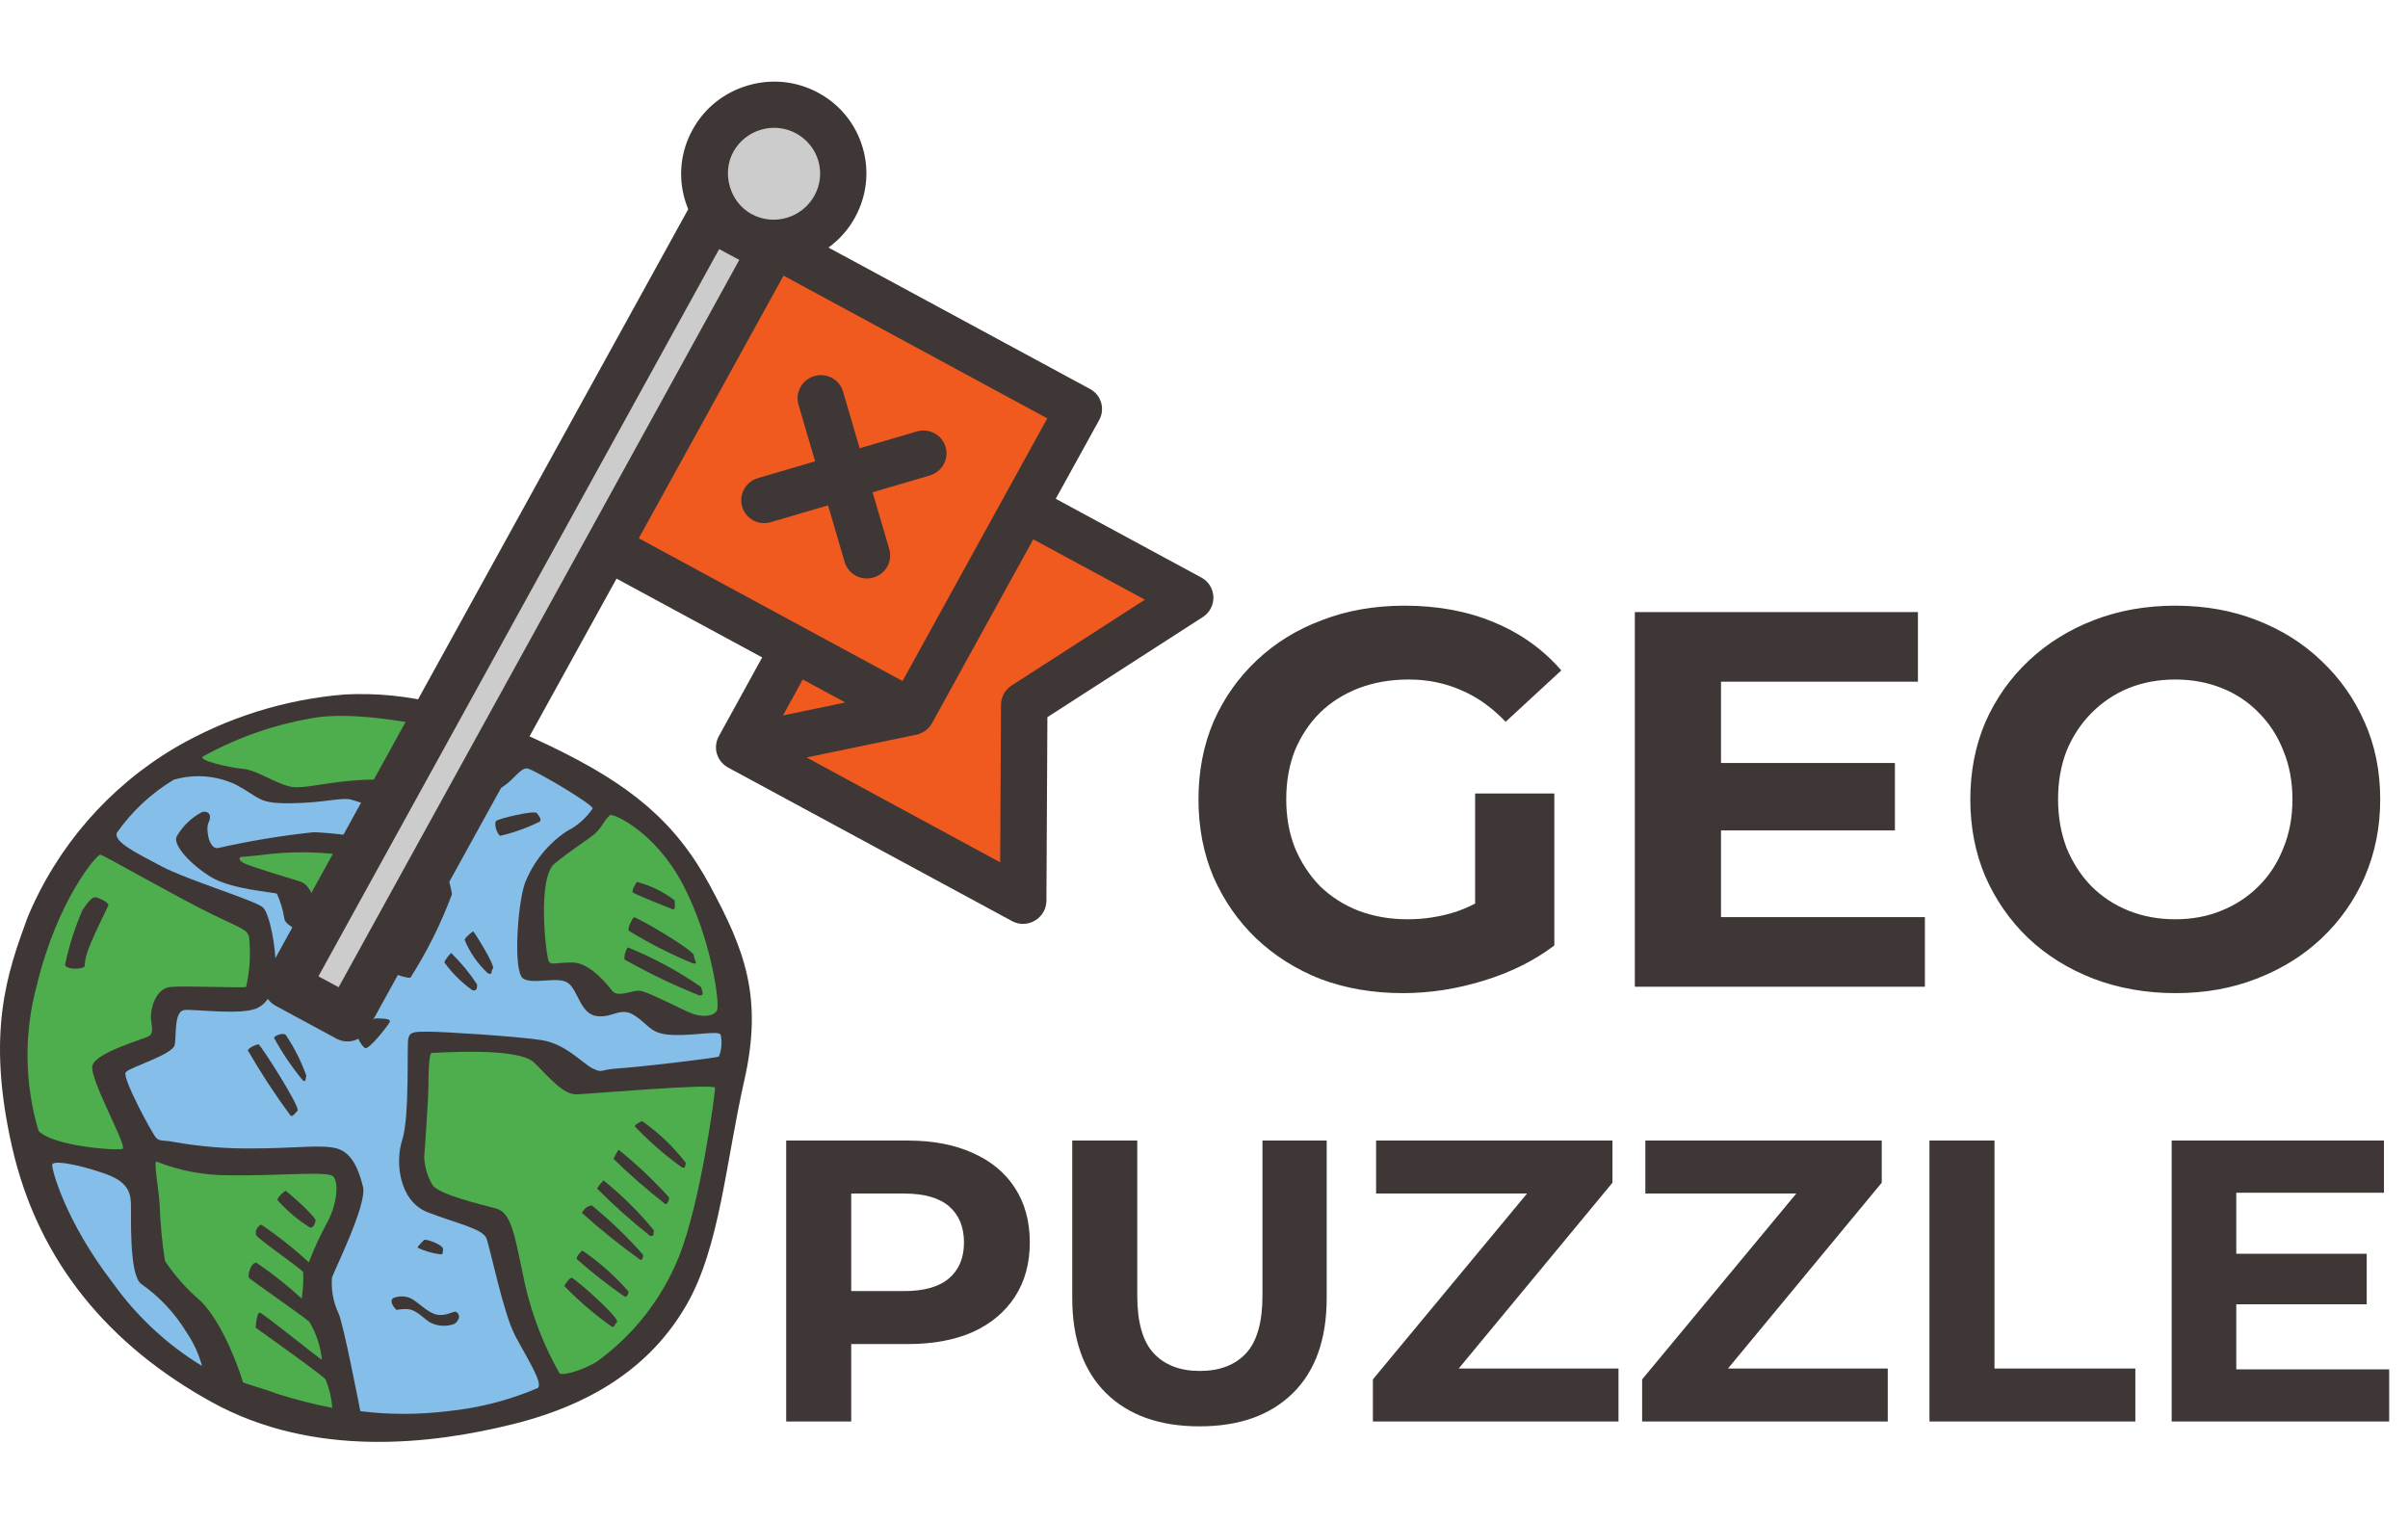 <svg width="144" height="91" viewBox="0 0 144 91" fill="none" xmlns="http://www.w3.org/2000/svg">
<path d="M83.894 59.384C82.123 59.384 80.491 59.107 78.998 58.552C77.526 57.976 76.235 57.165 75.126 56.12C74.038 55.075 73.184 53.848 72.566 52.44C71.969 51.032 71.67 49.485 71.67 47.8C71.67 46.115 71.969 44.568 72.566 43.16C73.184 41.752 74.049 40.525 75.158 39.48C76.267 38.435 77.569 37.635 79.062 37.08C80.555 36.504 82.198 36.216 83.99 36.216C85.974 36.216 87.755 36.547 89.334 37.208C90.934 37.869 92.278 38.829 93.366 40.088L90.038 43.16C89.227 42.307 88.342 41.677 87.382 41.272C86.422 40.845 85.376 40.632 84.246 40.632C83.158 40.632 82.166 40.803 81.27 41.144C80.374 41.485 79.595 41.976 78.934 42.616C78.294 43.256 77.793 44.013 77.43 44.888C77.088 45.763 76.918 46.733 76.918 47.8C76.918 48.845 77.088 49.805 77.43 50.68C77.793 51.555 78.294 52.323 78.934 52.984C79.595 53.624 80.363 54.115 81.238 54.456C82.134 54.797 83.115 54.968 84.182 54.968C85.206 54.968 86.198 54.808 87.158 54.488C88.139 54.147 89.088 53.581 90.006 52.792L92.95 56.536C91.734 57.453 90.315 58.157 88.694 58.648C87.094 59.139 85.494 59.384 83.894 59.384ZM88.214 55.864V47.448H92.95V56.536L88.214 55.864ZM102.533 45.624H113.317V49.656H102.533V45.624ZM102.917 54.84H115.109V59H97.765V36.6H114.693V40.76H102.917V54.84ZM130.114 59.384C128.343 59.384 126.701 59.096 125.186 58.52C123.693 57.944 122.391 57.133 121.282 56.088C120.194 55.043 119.341 53.816 118.722 52.408C118.125 51 117.826 49.464 117.826 47.8C117.826 46.136 118.125 44.6 118.722 43.192C119.341 41.784 120.205 40.557 121.314 39.512C122.423 38.467 123.725 37.656 125.218 37.08C126.711 36.504 128.333 36.216 130.082 36.216C131.853 36.216 133.474 36.504 134.946 37.08C136.439 37.656 137.73 38.467 138.818 39.512C139.927 40.557 140.791 41.784 141.41 43.192C142.029 44.579 142.338 46.115 142.338 47.8C142.338 49.464 142.029 51.011 141.41 52.44C140.791 53.848 139.927 55.075 138.818 56.12C137.73 57.144 136.439 57.944 134.946 58.52C133.474 59.096 131.863 59.384 130.114 59.384ZM130.082 54.968C131.085 54.968 132.002 54.797 132.834 54.456C133.687 54.115 134.434 53.624 135.074 52.984C135.714 52.344 136.205 51.587 136.546 50.712C136.909 49.837 137.09 48.867 137.09 47.8C137.09 46.733 136.909 45.763 136.546 44.888C136.205 44.013 135.714 43.256 135.074 42.616C134.455 41.976 133.719 41.485 132.866 41.144C132.013 40.803 131.085 40.632 130.082 40.632C129.079 40.632 128.151 40.803 127.298 41.144C126.466 41.485 125.73 41.976 125.09 42.616C124.45 43.256 123.949 44.013 123.586 44.888C123.245 45.763 123.074 46.733 123.074 47.8C123.074 48.845 123.245 49.816 123.586 50.712C123.949 51.587 124.439 52.344 125.058 52.984C125.698 53.624 126.445 54.115 127.298 54.456C128.151 54.797 129.079 54.968 130.082 54.968Z" fill="#3E3736"/>
<path d="M47.015 85V68.2H54.287C55.791 68.2 57.087 68.448 58.175 68.944C59.263 69.424 60.103 70.12 60.695 71.032C61.287 71.944 61.583 73.032 61.583 74.296C61.583 75.544 61.287 76.624 60.695 77.536C60.103 78.448 59.263 79.152 58.175 79.648C57.087 80.128 55.791 80.368 54.287 80.368H49.175L50.903 78.616V85H47.015ZM50.903 79.048L49.175 77.2H54.071C55.271 77.2 56.167 76.944 56.759 76.432C57.351 75.92 57.647 75.208 57.647 74.296C57.647 73.368 57.351 72.648 56.759 72.136C56.167 71.624 55.271 71.368 54.071 71.368H49.175L50.903 69.52V79.048ZM71.729 85.288C69.345 85.288 67.481 84.624 66.137 83.296C64.793 81.968 64.121 80.072 64.121 77.608V68.2H68.009V77.464C68.009 79.064 68.337 80.216 68.993 80.92C69.649 81.624 70.569 81.976 71.753 81.976C72.937 81.976 73.857 81.624 74.513 80.92C75.169 80.216 75.497 79.064 75.497 77.464V68.2H79.337V77.608C79.337 80.072 78.665 81.968 77.321 83.296C75.977 84.624 74.113 85.288 71.729 85.288ZM82.1 85V82.48L92.492 69.952L92.972 71.368H82.291V68.2H96.427V70.72L86.059 83.248L85.579 81.832H96.787V85H82.1ZM98.201 85V82.48L108.593 69.952L109.073 71.368H98.393V68.2H112.529V70.72L102.161 83.248L101.681 81.832H112.889V85H98.201ZM115.383 85V68.2H119.271V81.832H127.695V85H115.383ZM133.443 74.968H141.531V77.992H133.443V74.968ZM133.731 81.88H142.875V85H129.867V68.2H142.563V71.32H133.731V81.88Z" fill="#3E3736"/>
<path d="M10.477 44.706C13.575 42.902 17.039 41.816 20.612 41.526C24.441 41.337 27.955 42.238 32.828 44.571C37.702 46.904 40.396 49.13 42.459 52.959C44.522 56.787 45.639 59.607 44.513 64.589C43.387 69.571 43.045 74.58 41.045 78.04C39.045 81.499 35.702 83.895 30.747 85.139C25.792 86.382 18.747 87.193 12.666 83.841C6.585 80.49 2.306 75.508 0.729 68.616C-0.847 61.724 0.45 58.139 1.63 54.904C3.395 50.636 6.5 47.056 10.477 44.706Z" fill="#3E3736"/>
<path d="M12.162 45.22C14.313 44.032 16.659 43.239 19.09 42.877C22.693 42.454 28.522 44.067 29.135 44.346C29.747 44.625 30.261 44.796 30.036 44.968C29.81 45.139 27.756 46.932 27.027 47.049C26.297 47.166 23.765 46.544 21.846 46.625C19.927 46.706 18.639 47.076 17.711 47.076C16.783 47.076 15.459 46.058 14.558 45.977C13.657 45.895 11.738 45.445 12.162 45.22Z" fill="#4EAE4D"/>
<path d="M10.387 46.625C11.631 46.261 12.966 46.37 14.135 46.932C15.594 47.724 15.432 48.058 17.423 48.031C19.414 48.004 20.387 47.67 20.973 47.806C21.558 47.941 24.045 49.022 26.243 48.598C27.63 48.368 28.948 47.829 30.099 47.022C30.747 46.598 31.135 45.895 31.531 45.95C31.928 46.004 35.504 48.121 35.441 48.346C35.051 48.92 34.521 49.386 33.901 49.697C32.764 50.456 31.887 51.543 31.387 52.815C30.937 54.139 30.684 58.112 31.279 58.508C31.873 58.904 33.387 58.337 33.982 58.787C34.576 59.238 34.711 60.643 35.702 60.76C36.693 60.877 37.108 60.139 38.009 60.76C38.91 61.382 38.91 61.85 40.315 61.886C41.72 61.922 43.018 61.598 43.099 61.886C43.191 62.317 43.153 62.766 42.991 63.175C42.846 63.265 38.09 63.823 36.964 63.886C35.837 63.95 36.063 64.193 35.441 63.886C34.819 63.58 33.837 62.418 32.387 62.193C30.937 61.968 26.504 61.688 25.63 61.688C24.756 61.688 24.504 61.688 24.414 62.112C24.324 62.535 24.504 66.778 24.054 68.166C23.603 69.553 23.91 71.823 25.54 72.472C27.171 73.121 28.864 73.454 29.09 74.049C29.315 74.643 30.108 78.553 30.811 79.877C31.513 81.202 32.495 82.715 32.162 82.995C30.442 83.731 28.619 84.199 26.756 84.382C25.027 84.595 23.278 84.595 21.549 84.382C21.549 84.382 20.504 78.977 20.225 78.49C19.922 77.831 19.795 77.105 19.855 76.382C19.973 76.013 21.964 71.995 21.711 70.977C21.459 69.959 21.063 68.922 20.135 68.67C19.207 68.418 17.657 68.67 15.153 68.67C13.54 68.693 11.929 68.56 10.342 68.274C9.838 68.166 9.549 68.274 9.324 68.022C9.099 67.769 7.27 64.418 7.522 64.112C7.774 63.805 10.342 63.067 10.45 62.472C10.558 61.877 10.396 60.445 11.045 60.391C11.693 60.337 14.531 60.733 15.432 60.256C16.333 59.778 16.45 58.679 16.477 57.715C16.504 56.751 16.144 54.652 15.72 54.256C15.297 53.859 11.216 52.625 9.666 51.805C8.117 50.986 6.811 50.346 6.982 49.805C7.882 48.519 9.042 47.435 10.387 46.625Z" fill="#85BFE9"/>
<path d="M12.108 48.544C12.594 48.481 12.639 48.859 12.468 49.193C12.297 49.526 12.468 50.742 13.009 50.715C14.91 50.285 16.835 49.966 18.774 49.76C21.239 49.879 23.671 50.38 25.982 51.247C26.657 51.616 26.973 53.049 27.027 53.472C26.378 55.215 25.547 56.885 24.549 58.454C24.297 58.589 21.675 57.553 19.792 56.652C17.91 55.751 17.09 55.328 17.009 54.959C16.931 54.432 16.78 53.92 16.558 53.436C16.387 53.355 13.855 53.184 12.639 52.454C11.423 51.724 10.333 50.535 10.558 50.031C10.919 49.395 11.458 48.879 12.108 48.544Z" fill="#3E3736"/>
<path d="M15.594 51.13C17.771 50.839 19.982 50.934 22.126 51.409C25 51.977 25.45 52.454 25.369 53.157C25.288 53.859 24.216 56.76 23.82 56.616C22.182 56.072 20.583 55.416 19.036 54.652C18.837 54.364 18.774 52.959 17.937 52.706C17.099 52.454 15.342 51.913 14.756 51.688C14.171 51.463 14.306 51.238 14.441 51.238C14.576 51.238 15.594 51.13 15.594 51.13Z" fill="#4EAE4D"/>
<path d="M36.513 48.733C36.702 48.67 39.162 49.697 40.846 52.904C42.531 56.112 43.072 60.058 42.873 60.418C42.675 60.778 42.063 60.814 41.495 60.643C40.928 60.472 38.693 59.238 38.207 59.238C37.72 59.238 36.937 59.661 36.603 59.238C36.27 58.814 35.252 57.553 34.234 57.553C33.216 57.553 33 57.724 32.828 57.499C32.657 57.274 32.099 52.517 33.162 51.643C34.225 50.769 35.162 50.211 35.585 49.842C36.009 49.472 36.261 48.824 36.513 48.733Z" fill="#4EAE4D"/>
<path d="M25.819 62.959C26.144 62.959 30.973 62.598 31.927 63.526C32.883 64.454 33.675 65.463 34.486 65.436C35.297 65.409 42.765 64.76 42.765 65.049C42.765 65.337 41.919 71.805 40.621 75.094C39.605 77.648 37.875 79.855 35.639 81.454C34.603 82.049 33.531 82.274 33.45 82.103C32.505 80.432 31.81 78.632 31.387 76.76C30.774 73.859 30.603 72.508 29.648 72.256C28.693 72.004 26.324 71.445 25.873 70.877C25.569 70.366 25.395 69.787 25.369 69.193C25.369 69.193 25.621 65.697 25.621 64.941C25.621 64.184 25.648 62.959 25.819 62.959Z" fill="#4EAE4D"/>
<path d="M9.351 69.454C10.737 70.008 12.219 70.287 13.711 70.274C16.693 70.328 19.621 69.995 19.937 70.355C20.252 70.715 20.189 71.959 19.54 73.148C19.131 73.901 18.773 74.68 18.468 75.481C17.578 74.658 16.627 73.905 15.621 73.229C15.504 73.279 15.409 73.369 15.353 73.483C15.297 73.597 15.283 73.727 15.315 73.85C15.432 74.103 18.018 75.85 18.135 76.076C18.152 76.603 18.122 77.13 18.045 77.652C17.198 76.871 16.295 76.155 15.342 75.508C15.009 75.454 14.784 76.274 14.892 76.409C15 76.544 18.072 78.661 18.495 79.031C18.913 79.725 19.172 80.503 19.252 81.31C19.171 81.31 15.738 78.526 15.54 78.49C15.342 78.454 15.288 79.391 15.288 79.391C15.288 79.391 19.342 82.265 19.477 82.49C19.693 83.032 19.827 83.603 19.874 84.184C18.781 83.972 17.701 83.698 16.639 83.364C15.513 82.941 14.522 82.715 14.522 82.634C14.522 82.553 13.468 79.229 11.991 77.787C11.175 77.093 10.46 76.29 9.865 75.4C9.692 74.29 9.587 73.171 9.549 72.049C9.513 71.283 9.18 69.454 9.351 69.454Z" fill="#4EAE4D"/>
<path d="M3.126 69.625C3.297 69.292 5.432 69.85 6.45 70.247C7.468 70.643 7.801 71.148 7.829 71.931C7.856 72.715 7.711 76.13 8.414 76.751C9.535 77.53 10.477 78.537 11.18 79.706C11.588 80.309 11.892 80.976 12.081 81.679C9.99 80.404 8.179 78.718 6.756 76.724C3.883 73.004 3.045 69.796 3.126 69.625Z" fill="#85BFE9"/>
<path d="M2.306 67.625C1.463 64.793 1.426 61.783 2.198 58.931C3.432 53.805 5.801 51.076 6 51.103C6.198 51.13 10.864 53.805 12.756 54.706C14.648 55.607 14.756 55.607 14.892 56.004C15.002 57.009 14.944 58.026 14.72 59.013C14.558 59.094 11.18 58.931 10.216 59.013C9.252 59.094 8.964 60.445 9.036 60.986C9.108 61.526 9.153 61.769 8.928 61.941C8.702 62.112 5.684 62.922 5.522 63.742C5.36 64.562 7.657 68.58 7.324 68.697C6.991 68.814 3.207 68.553 2.306 67.625Z" fill="#4EAE4D"/>
<path d="M3.883 57.715C4.12 56.587 4.47 55.485 4.928 54.427C5.378 53.751 5.576 53.607 5.774 53.661C5.973 53.715 6.531 53.977 6.477 54.139C6.423 54.301 5.459 56.166 5.207 56.986C4.955 57.806 5.207 57.806 4.847 57.886C4.486 57.968 4 57.914 3.883 57.715Z" fill="#3E3736"/>
<path d="M29.684 49.076C29.828 48.95 31.964 48.427 32.108 48.625C32.252 48.824 32.414 49.022 32.27 49.13C31.52 49.505 30.727 49.789 29.91 49.977C29.729 49.886 29.504 49.211 29.684 49.076Z" fill="#3E3736"/>
<path d="M28.297 55.688C28.432 55.833 29.621 57.742 29.477 57.913C29.333 58.085 29.477 58.337 29.171 58.193C28.568 57.636 28.094 56.953 27.783 56.193C27.883 55.968 28.297 55.688 28.297 55.688Z" fill="#3E3736"/>
<path d="M26.982 56.986C27.566 57.554 28.086 58.185 28.531 58.868C28.531 59.04 28.531 59.292 28.252 59.211C27.607 58.753 27.041 58.193 26.576 57.553C26.576 57.409 26.982 56.959 26.982 56.986Z" fill="#3E3736"/>
<path d="M38.09 52.733C38.905 52.949 39.67 53.323 40.342 53.833C40.342 54.004 40.432 54.454 40.207 54.364C39.982 54.274 37.919 53.463 37.837 53.355C37.756 53.247 38.063 52.76 38.09 52.733Z" fill="#3E3736"/>
<path d="M37.892 54.85C37.964 54.751 41.495 56.814 41.495 57.13C41.495 57.445 41.81 57.661 41.441 57.607C40.115 57.061 38.835 56.41 37.612 55.661C37.504 55.49 37.792 54.986 37.892 54.85Z" fill="#3E3736"/>
<path d="M37.558 56.652C39.093 57.279 40.555 58.071 41.919 59.013C41.973 59.265 42.171 59.544 41.81 59.517C40.281 58.907 38.794 58.193 37.36 57.382C37.279 57.265 37.441 56.706 37.558 56.652Z" fill="#3E3736"/>
<path d="M38.405 67.04C39.399 67.736 40.28 68.581 41.018 69.544C40.937 69.769 41.018 69.877 40.766 69.796C39.755 69.068 38.814 68.248 37.955 67.346C38.009 67.202 38.261 67.094 38.405 67.04Z" fill="#3E3736"/>
<path d="M36.991 68.751C38.072 69.617 39.081 70.569 40.009 71.598C40.009 71.823 39.892 72.022 39.783 71.995C38.702 71.151 37.667 70.249 36.684 69.292C36.773 69.105 36.876 68.924 36.991 68.751Z" fill="#3E3736"/>
<path d="M36.09 70.58C37.194 71.473 38.205 72.475 39.108 73.571C39.045 73.796 39.162 73.931 38.883 73.904C37.766 73.023 36.704 72.076 35.702 71.067C35.813 70.891 35.943 70.728 36.09 70.58Z" fill="#3E3736"/>
<path d="M35.387 72.076C36.489 72.976 37.517 73.964 38.459 75.031C38.459 75.256 38.369 75.4 38.261 75.31C37.057 74.448 35.902 73.518 34.801 72.526C34.852 72.407 34.933 72.303 35.036 72.225C35.138 72.146 35.259 72.094 35.387 72.076Z" fill="#3E3736"/>
<path d="M34.828 74.778C35.849 75.474 36.775 76.297 37.585 77.229C37.585 77.427 37.441 77.562 37.36 77.535C36.358 76.843 35.398 76.091 34.486 75.283C34.459 75.112 34.765 74.805 34.828 74.778Z" fill="#3E3736"/>
<path d="M34.189 76.409C34.342 76.409 37.117 78.832 36.892 79.058C36.666 79.283 36.783 79.391 36.558 79.31C35.545 78.591 34.601 77.78 33.738 76.886C33.837 76.751 34.036 76.409 34.189 76.409Z" fill="#3E3736"/>
<path d="M25.342 74.157C25.423 74.031 26.522 74.436 26.495 74.697C26.468 74.959 26.495 75.004 26.351 75.004C25.873 74.946 25.408 74.812 24.973 74.607C24.973 74.499 25.279 74.247 25.342 74.157Z" fill="#3E3736"/>
<path d="M23.504 77.625C23.669 77.554 23.847 77.517 24.027 77.517C24.206 77.517 24.384 77.554 24.549 77.625C24.973 77.823 25.594 78.526 26.153 78.616C26.711 78.706 27.144 78.364 27.279 78.445C27.351 78.485 27.406 78.551 27.433 78.629C27.459 78.707 27.456 78.793 27.423 78.868C27.333 79.013 27.279 79.148 27.054 79.202C26.603 79.335 26.118 79.286 25.702 79.067C25.18 78.715 24.855 78.274 24.279 78.274C23.702 78.274 23.765 78.382 23.657 78.274C23.549 78.166 23.279 77.814 23.504 77.625Z" fill="#3E3736"/>
<path d="M17.072 71.202C17.297 71.346 18.928 72.778 18.873 73.004C18.82 73.229 18.702 73.454 18.531 73.4C17.812 72.947 17.16 72.395 16.594 71.76C16.585 71.544 17.072 71.202 17.072 71.202Z" fill="#3E3736"/>
<path d="M15.459 62.445C15.567 62.445 17.991 66.22 17.793 66.418C17.594 66.616 17.486 66.814 17.369 66.697C16.441 65.445 15.587 64.139 14.81 62.787C14.985 62.607 15.212 62.487 15.459 62.445Z" fill="#3E3736"/>
<path d="M16.387 62.058C16.387 61.95 16.919 61.715 17.09 61.886C17.604 62.648 18.018 63.471 18.324 64.337C18.243 64.499 18.324 64.76 18.099 64.589C17.448 63.803 16.875 62.955 16.387 62.058Z" fill="#3E3736"/>
<path d="M21.342 61.796C21.414 61.697 22.243 60.895 22.495 60.895C22.747 60.895 23.396 60.895 23.315 61.094C23.234 61.292 22.045 62.814 21.82 62.67C21.565 62.442 21.397 62.134 21.342 61.796Z" fill="#3E3736"/>
<path d="M61.34 42.273L61.306 54.119L44.237 44.798L54.225 26.509L71.294 35.831L61.34 42.273Z" fill="#F05A1F"/>
<path d="M42.423 12.814L46.079 14.809L20.792 61.142L17.137 59.147L42.423 12.814ZM49.908 12.15C51.006 10.127 50.263 7.595 48.248 6.495C46.23 5.386 43.691 6.132 42.593 8.155C41.492 10.17 42.235 12.701 44.253 13.81C46.278 14.916 48.809 14.173 49.908 12.15Z" fill="#CCCCCC"/>
<path d="M46.294 14.43L64.583 24.418L54.595 42.707L36.306 32.719L46.294 14.43Z" fill="#F05A1F"/>
<path d="M42.986 44.023C42.804 44.355 42.77 44.729 42.871 45.072C42.969 45.407 43.202 45.711 43.535 45.892L60.521 55.077C60.944 55.309 61.466 55.299 61.892 55.047C62.309 54.798 62.575 54.348 62.577 53.865L62.635 42.883L71.928 36.897C72.341 36.632 72.579 36.173 72.563 35.687C72.539 35.203 72.275 34.765 71.844 34.536L63.134 29.825L65.73 25.12C66.101 24.453 65.856 23.62 65.183 23.259L49.544 14.803C50.178 14.338 50.723 13.746 51.125 13.011C51.837 11.719 52.002 10.232 51.588 8.822C51.174 7.412 50.232 6.25 48.934 5.548C47.637 4.846 46.145 4.692 44.719 5.111C43.302 5.527 42.122 6.465 41.417 7.755C40.705 9.047 40.541 10.534 40.955 11.944C41.012 12.138 41.085 12.328 41.155 12.511L15.931 58.268C15.755 58.591 15.713 58.967 15.816 59.317C15.918 59.668 16.157 59.962 16.479 60.138L20.12 62.106C20.793 62.467 21.634 62.22 21.997 61.555L36.869 34.599L45.579 39.31L42.986 44.023ZM46.825 42.777L48.005 40.629L50.55 42.005L46.825 42.777ZM68.467 35.857L60.497 40.989C60.105 41.239 59.861 41.675 59.862 42.14L59.811 51.563L48.232 45.292L54.796 43.932L54.85 43.916C54.866 43.911 54.891 43.912 54.907 43.907C54.938 43.898 54.959 43.884 54.983 43.877C55.029 43.863 55.066 43.844 55.111 43.822C55.147 43.803 55.184 43.784 55.228 43.762C55.27 43.733 55.307 43.714 55.349 43.685C55.384 43.658 55.418 43.631 55.445 43.606C55.477 43.571 55.511 43.544 55.543 43.509C55.575 43.474 55.599 43.442 55.624 43.409C55.656 43.375 55.678 43.334 55.7 43.294C55.711 43.274 55.724 43.261 55.73 43.251L61.79 32.25L68.467 35.857ZM43.854 9.079C44.214 8.432 44.796 7.965 45.505 7.757C46.213 7.549 46.963 7.625 47.608 7.977C48.253 8.329 48.728 8.909 48.934 9.61C49.139 10.311 49.061 11.053 48.701 11.7C47.967 13.033 46.277 13.529 44.947 12.802C43.649 12.1 43.142 10.371 43.854 9.079ZM19.043 58.379L43.006 14.895L43.608 15.217L44.21 15.54L35.106 32.08L20.25 59.031L19.043 58.379ZM46.856 16.481L62.628 25.016L53.972 40.722L38.2 32.187L46.856 16.481Z" fill="#3E3736"/>
<path d="M53.176 32.824L52.182 29.436L55.601 28.432C56.334 28.217 56.76 27.449 56.547 26.725C56.334 26 55.568 25.582 54.828 25.799L51.409 26.803L50.414 23.415C50.201 22.69 49.436 22.272 48.696 22.489C47.963 22.704 47.537 23.472 47.75 24.197L48.745 27.585L45.325 28.589C44.593 28.804 44.167 29.572 44.38 30.296C44.592 31.021 45.358 31.439 46.098 31.222L49.518 30.218L50.512 33.606C50.725 34.331 51.491 34.749 52.231 34.532C52.973 34.322 53.391 33.556 53.176 32.824Z" fill="#3E3736"/>
</svg>
